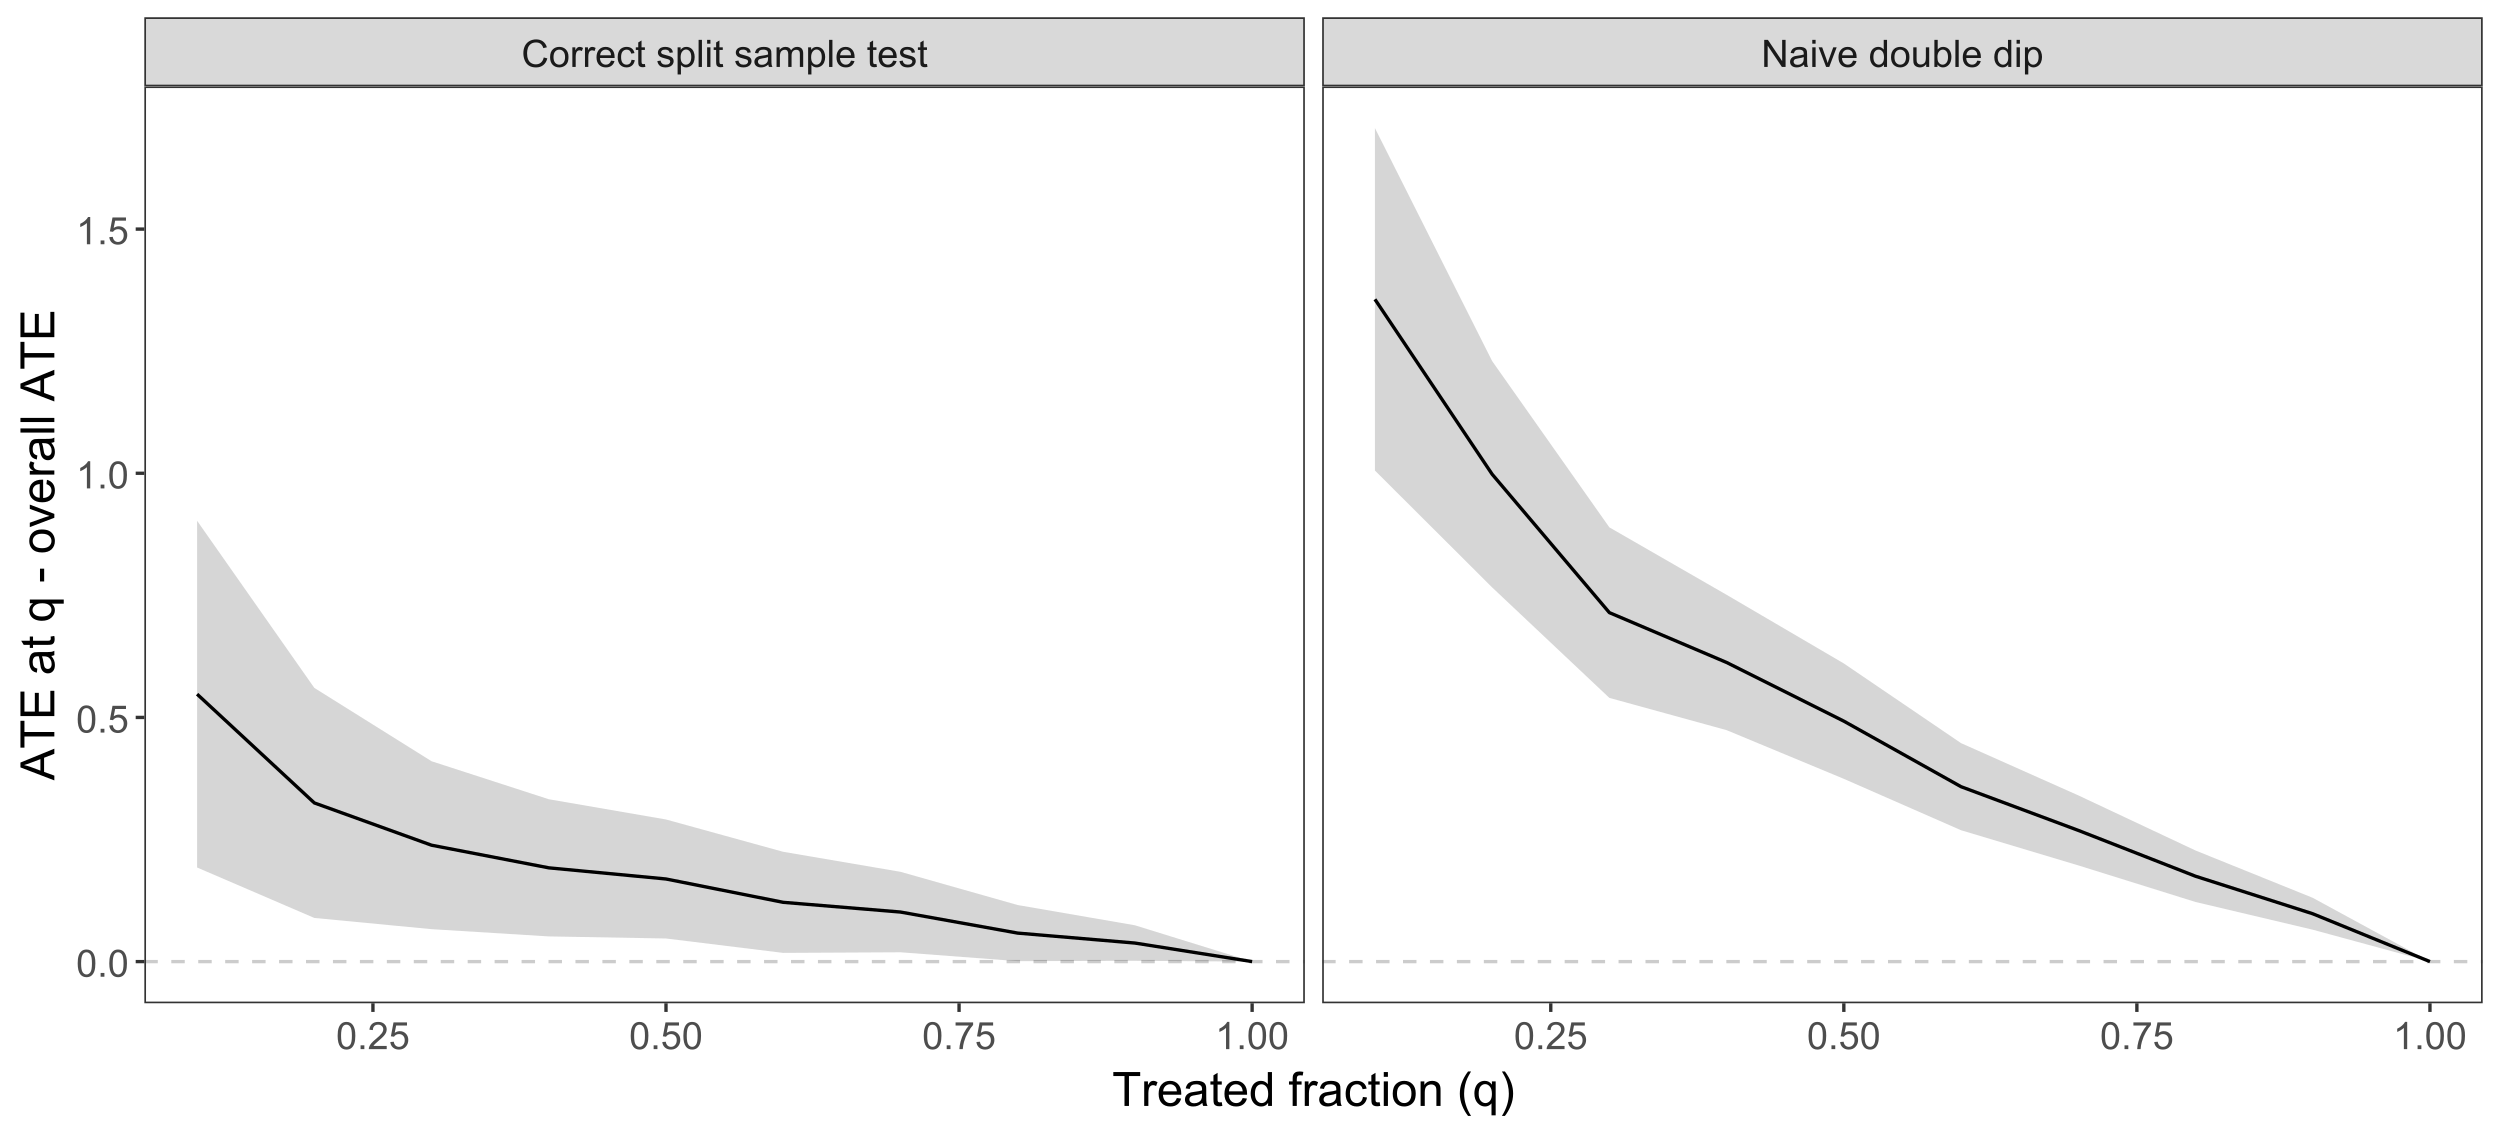 <?xml version="1.0" encoding="UTF-8"?>
<svg xmlns="http://www.w3.org/2000/svg" xmlns:xlink="http://www.w3.org/1999/xlink" width="792" height="360" viewBox="0 0 792 360">
<defs>
<g>
<g id="glyph-0-0">
<path d="M 7.055 -3.012 L 8.191 -2.727 C 7.953 -1.789 7.523 -1.078 6.906 -0.59 C 6.285 -0.098 5.527 0.148 4.633 0.148 C 3.711 0.148 2.957 -0.043 2.375 -0.418 C 1.797 -0.797 1.355 -1.344 1.051 -2.055 C 0.75 -2.77 0.598 -3.539 0.598 -4.359 C 0.598 -5.254 0.77 -6.035 1.109 -6.699 C 1.453 -7.367 1.938 -7.871 2.57 -8.219 C 3.199 -8.562 3.895 -8.734 4.652 -8.734 C 5.512 -8.734 6.234 -8.516 6.82 -8.078 C 7.406 -7.641 7.812 -7.027 8.047 -6.234 L 6.926 -5.969 C 6.727 -6.594 6.438 -7.051 6.059 -7.336 C 5.68 -7.621 5.203 -7.766 4.629 -7.766 C 3.969 -7.766 3.418 -7.605 2.973 -7.289 C 2.531 -6.973 2.219 -6.547 2.039 -6.016 C 1.859 -5.48 1.77 -4.93 1.77 -4.367 C 1.77 -3.633 1.875 -2.996 2.09 -2.453 C 2.301 -1.906 2.633 -1.5 3.082 -1.23 C 3.531 -0.961 4.016 -0.828 4.539 -0.828 C 5.176 -0.828 5.715 -1.008 6.156 -1.375 C 6.598 -1.742 6.898 -2.289 7.055 -3.012 Z M 7.055 -3.012 "/>
</g>
<g id="glyph-0-1">
<path d="M 0.398 -3.109 C 0.398 -4.262 0.719 -5.117 1.359 -5.672 C 1.895 -6.133 2.547 -6.363 3.316 -6.363 C 4.172 -6.363 4.871 -6.082 5.414 -5.523 C 5.957 -4.961 6.227 -4.188 6.227 -3.199 C 6.227 -2.398 6.109 -1.77 5.867 -1.309 C 5.629 -0.852 5.277 -0.492 4.82 -0.242 C 4.359 0.012 3.859 0.141 3.316 0.141 C 2.445 0.141 1.742 -0.141 1.203 -0.695 C 0.668 -1.254 0.398 -2.059 0.398 -3.109 M 1.484 -3.109 C 1.484 -2.312 1.656 -1.719 2.004 -1.32 C 2.352 -0.926 2.789 -0.727 3.316 -0.727 C 3.84 -0.727 4.273 -0.926 4.625 -1.324 C 4.969 -1.723 5.145 -2.328 5.145 -3.148 C 5.145 -3.914 4.969 -4.5 4.621 -4.895 C 4.27 -5.293 3.836 -5.492 3.316 -5.492 C 2.789 -5.492 2.352 -5.293 2.004 -4.898 C 1.656 -4.504 1.484 -3.906 1.484 -3.109 Z M 1.484 -3.109 "/>
</g>
<g id="glyph-0-2">
<path d="M 0.781 0 L 0.781 -6.223 L 1.727 -6.223 L 1.727 -5.281 C 1.969 -5.719 2.195 -6.012 2.398 -6.152 C 2.605 -6.293 2.828 -6.363 3.078 -6.363 C 3.43 -6.363 3.793 -6.25 4.16 -6.023 L 3.797 -5.047 C 3.539 -5.195 3.281 -5.273 3.023 -5.273 C 2.793 -5.273 2.586 -5.203 2.402 -5.066 C 2.219 -4.926 2.086 -4.734 2.008 -4.488 C 1.891 -4.113 1.836 -3.703 1.836 -3.258 L 1.836 0 Z M 0.781 0 "/>
</g>
<g id="glyph-0-3">
<path d="M 5.051 -2.004 L 6.141 -1.867 C 5.969 -1.23 5.648 -0.738 5.188 -0.387 C 4.719 -0.035 4.125 0.141 3.406 0.141 C 2.492 0.141 1.773 -0.141 1.238 -0.699 C 0.707 -1.262 0.438 -2.047 0.438 -3.059 C 0.438 -4.105 0.711 -4.918 1.25 -5.496 C 1.789 -6.074 2.484 -6.363 3.344 -6.363 C 4.18 -6.363 4.859 -6.078 5.383 -5.516 C 5.914 -4.945 6.176 -4.148 6.176 -3.125 C 6.176 -3.059 6.172 -2.965 6.172 -2.844 L 1.531 -2.844 C 1.566 -2.156 1.762 -1.633 2.109 -1.273 C 2.457 -0.906 2.891 -0.727 3.41 -0.727 C 3.797 -0.727 4.125 -0.828 4.398 -1.031 C 4.672 -1.234 4.891 -1.559 5.051 -2.004 M 1.586 -3.711 L 5.062 -3.711 C 5.016 -4.23 4.883 -4.625 4.664 -4.887 C 4.328 -5.293 3.891 -5.496 3.359 -5.496 C 2.871 -5.496 2.465 -5.332 2.137 -5.008 C 1.805 -4.684 1.625 -4.25 1.586 -3.711 Z M 1.586 -3.711 "/>
</g>
<g id="glyph-0-4">
<path d="M 4.852 -2.281 L 5.891 -2.145 C 5.773 -1.43 5.484 -0.871 5.02 -0.465 C 4.551 -0.062 3.977 0.141 3.297 0.141 C 2.445 0.141 1.762 -0.137 1.246 -0.695 C 0.727 -1.25 0.469 -2.047 0.469 -3.086 C 0.469 -3.758 0.578 -4.348 0.805 -4.852 C 1.023 -5.355 1.363 -5.734 1.82 -5.984 C 2.273 -6.238 2.77 -6.363 3.305 -6.363 C 3.98 -6.363 4.531 -6.191 4.961 -5.852 C 5.391 -5.508 5.668 -5.023 5.789 -4.395 L 4.766 -4.234 C 4.664 -4.652 4.492 -4.969 4.246 -5.18 C 3.996 -5.391 3.695 -5.496 3.344 -5.496 C 2.812 -5.496 2.383 -5.305 2.051 -4.926 C 1.719 -4.543 1.555 -3.941 1.555 -3.117 C 1.555 -2.281 1.711 -1.672 2.031 -1.297 C 2.352 -0.918 2.77 -0.727 3.289 -0.727 C 3.699 -0.727 4.047 -0.852 4.324 -1.109 C 4.602 -1.359 4.777 -1.75 4.852 -2.281 Z M 4.852 -2.281 "/>
</g>
<g id="glyph-0-5">
<path d="M 3.094 -0.945 L 3.246 -0.012 C 2.949 0.051 2.684 0.082 2.449 0.082 C 2.066 0.082 1.77 0.02 1.559 -0.102 C 1.348 -0.219 1.199 -0.379 1.113 -0.578 C 1.027 -0.773 0.984 -1.188 0.984 -1.82 L 0.984 -5.402 L 0.211 -5.402 L 0.211 -6.223 L 0.984 -6.223 L 0.984 -7.766 L 2.031 -8.398 L 2.031 -6.223 L 3.094 -6.223 L 3.094 -5.402 L 2.031 -5.402 L 2.031 -1.766 C 2.031 -1.461 2.051 -1.27 2.09 -1.184 C 2.125 -1.098 2.188 -1.027 2.27 -0.977 C 2.355 -0.926 2.473 -0.902 2.633 -0.902 C 2.75 -0.902 2.902 -0.914 3.094 -0.945 Z M 3.094 -0.945 "/>
</g>
<g id="glyph-0-6">
</g>
<g id="glyph-0-7">
<path d="M 0.367 -1.859 L 1.414 -2.023 C 1.469 -1.602 1.633 -1.281 1.902 -1.062 C 2.168 -0.836 2.543 -0.727 3.023 -0.727 C 3.508 -0.727 3.867 -0.824 4.102 -1.023 C 4.336 -1.219 4.453 -1.449 4.453 -1.719 C 4.453 -1.953 4.348 -2.141 4.141 -2.281 C 3.996 -2.375 3.641 -2.492 3.062 -2.637 C 2.289 -2.832 1.754 -3 1.457 -3.145 C 1.156 -3.285 0.93 -3.484 0.777 -3.734 C 0.621 -3.988 0.547 -4.266 0.547 -4.57 C 0.547 -4.848 0.609 -5.105 0.734 -5.34 C 0.863 -5.578 1.035 -5.773 1.254 -5.93 C 1.418 -6.051 1.641 -6.152 1.926 -6.238 C 2.207 -6.32 2.512 -6.363 2.836 -6.363 C 3.324 -6.363 3.754 -6.293 4.121 -6.152 C 4.492 -6.012 4.762 -5.82 4.938 -5.582 C 5.113 -5.34 5.234 -5.02 5.305 -4.617 L 4.273 -4.477 C 4.227 -4.797 4.09 -5.047 3.863 -5.227 C 3.641 -5.406 3.32 -5.496 2.914 -5.496 C 2.426 -5.496 2.082 -5.414 1.875 -5.258 C 1.668 -5.094 1.562 -4.906 1.562 -4.695 C 1.562 -4.555 1.605 -4.434 1.695 -4.324 C 1.777 -4.211 1.914 -4.117 2.098 -4.043 C 2.203 -4.004 2.516 -3.914 3.031 -3.773 C 3.773 -3.574 4.297 -3.41 4.59 -3.285 C 4.887 -3.156 5.117 -2.973 5.285 -2.73 C 5.453 -2.488 5.535 -2.188 5.539 -1.828 C 5.535 -1.477 5.434 -1.145 5.23 -0.836 C 5.023 -0.523 4.727 -0.285 4.344 -0.113 C 3.953 0.055 3.516 0.141 3.031 0.141 C 2.219 0.141 1.605 -0.027 1.18 -0.363 C 0.758 -0.699 0.484 -1.199 0.367 -1.859 Z M 0.367 -1.859 "/>
</g>
<g id="glyph-0-8">
<path d="M 0.789 2.383 L 0.789 -6.223 L 1.75 -6.223 L 1.75 -5.414 C 1.977 -5.73 2.234 -5.969 2.52 -6.125 C 2.805 -6.285 3.148 -6.363 3.555 -6.363 C 4.086 -6.363 4.555 -6.227 4.961 -5.953 C 5.367 -5.68 5.676 -5.293 5.883 -4.797 C 6.09 -4.297 6.195 -3.75 6.195 -3.156 C 6.195 -2.52 6.078 -1.949 5.852 -1.438 C 5.621 -0.93 5.289 -0.539 4.855 -0.266 C 4.418 0.004 3.961 0.141 3.48 0.141 C 3.129 0.141 2.812 0.066 2.535 -0.082 C 2.254 -0.23 2.023 -0.418 1.844 -0.645 L 1.844 2.383 L 0.789 2.383 M 1.746 -3.078 C 1.746 -2.273 1.906 -1.684 2.234 -1.301 C 2.555 -0.918 2.949 -0.727 3.41 -0.727 C 3.879 -0.727 4.281 -0.926 4.613 -1.32 C 4.949 -1.719 5.113 -2.332 5.117 -3.164 C 5.113 -3.957 4.953 -4.551 4.625 -4.945 C 4.301 -5.34 3.91 -5.535 3.457 -5.539 C 3.008 -5.535 2.609 -5.328 2.266 -4.906 C 1.918 -4.488 1.746 -3.875 1.746 -3.078 Z M 1.746 -3.078 "/>
</g>
<g id="glyph-0-9">
<path d="M 0.766 0 L 0.766 -8.59 L 1.82 -8.59 L 1.82 0 Z M 0.766 0 "/>
</g>
<g id="glyph-0-10">
<path d="M 0.797 -7.375 L 0.797 -8.59 L 1.852 -8.59 L 1.852 -7.375 L 0.797 -7.375 M 0.797 0 L 0.797 -6.223 L 1.852 -6.223 L 1.852 0 Z M 0.797 0 "/>
</g>
<g id="glyph-0-11">
<path d="M 4.852 -0.766 C 4.461 -0.434 4.086 -0.199 3.723 -0.062 C 3.363 0.07 2.973 0.141 2.562 0.141 C 1.875 0.141 1.352 -0.027 0.984 -0.359 C 0.617 -0.695 0.434 -1.121 0.434 -1.641 C 0.434 -1.945 0.504 -2.223 0.641 -2.477 C 0.781 -2.727 0.961 -2.93 1.188 -3.082 C 1.41 -3.234 1.664 -3.348 1.945 -3.43 C 2.152 -3.48 2.465 -3.535 2.883 -3.586 C 3.734 -3.688 4.359 -3.809 4.766 -3.949 C 4.766 -4.094 4.77 -4.184 4.77 -4.227 C 4.77 -4.652 4.672 -4.957 4.469 -5.133 C 4.203 -5.371 3.801 -5.492 3.27 -5.492 C 2.773 -5.492 2.406 -5.402 2.172 -5.23 C 1.934 -5.055 1.758 -4.746 1.648 -4.305 L 0.617 -4.445 C 0.707 -4.887 0.863 -5.246 1.078 -5.516 C 1.293 -5.789 1.602 -5.996 2.008 -6.145 C 2.414 -6.289 2.887 -6.363 3.422 -6.363 C 3.953 -6.363 4.383 -6.301 4.719 -6.176 C 5.047 -6.051 5.293 -5.895 5.449 -5.703 C 5.605 -5.516 5.715 -5.273 5.777 -4.984 C 5.812 -4.805 5.828 -4.484 5.828 -4.016 L 5.828 -2.609 C 5.828 -1.629 5.852 -1.008 5.898 -0.746 C 5.941 -0.488 6.031 -0.238 6.164 0 L 5.062 0 C 4.953 -0.219 4.883 -0.477 4.852 -0.766 M 4.766 -3.125 C 4.379 -2.965 3.805 -2.832 3.039 -2.727 C 2.605 -2.66 2.301 -2.59 2.121 -2.516 C 1.941 -2.434 1.801 -2.32 1.703 -2.172 C 1.605 -2.02 1.559 -1.852 1.559 -1.672 C 1.559 -1.387 1.664 -1.152 1.879 -0.969 C 2.09 -0.781 2.402 -0.684 2.812 -0.688 C 3.219 -0.684 3.578 -0.773 3.898 -0.953 C 4.211 -1.129 4.445 -1.371 4.594 -1.68 C 4.707 -1.918 4.762 -2.27 4.766 -2.734 Z M 4.766 -3.125 "/>
</g>
<g id="glyph-0-12">
<path d="M 0.789 0 L 0.789 -6.223 L 1.734 -6.223 L 1.734 -5.352 C 1.93 -5.656 2.188 -5.898 2.516 -6.086 C 2.836 -6.27 3.207 -6.363 3.621 -6.363 C 4.082 -6.363 4.461 -6.266 4.754 -6.078 C 5.051 -5.883 5.258 -5.617 5.379 -5.273 C 5.871 -6 6.512 -6.363 7.301 -6.363 C 7.918 -6.363 8.391 -6.191 8.727 -5.852 C 9.055 -5.508 9.223 -4.98 9.223 -4.273 L 9.223 0 L 8.172 0 L 8.172 -3.922 C 8.172 -4.34 8.141 -4.645 8.07 -4.832 C 8.004 -5.016 7.879 -5.164 7.699 -5.281 C 7.52 -5.391 7.309 -5.449 7.066 -5.449 C 6.629 -5.449 6.266 -5.305 5.977 -5.012 C 5.688 -4.723 5.543 -4.254 5.543 -3.617 L 5.543 0 L 4.488 0 L 4.488 -4.043 C 4.488 -4.512 4.402 -4.863 4.23 -5.098 C 4.059 -5.332 3.777 -5.449 3.387 -5.449 C 3.09 -5.449 2.816 -5.371 2.562 -5.215 C 2.312 -5.059 2.129 -4.828 2.016 -4.531 C 1.902 -4.227 1.844 -3.793 1.844 -3.227 L 1.844 0 Z M 0.789 0 "/>
</g>
<g id="glyph-0-13">
<path d="M 0.914 0 L 0.914 -8.59 L 2.078 -8.59 L 6.594 -1.844 L 6.594 -8.59 L 7.68 -8.59 L 7.68 0 L 6.516 0 L 2.004 -6.75 L 2.004 0 Z M 0.914 0 "/>
</g>
<g id="glyph-0-14">
<path d="M 2.52 0 L 0.152 -6.223 L 1.266 -6.223 L 2.602 -2.496 C 2.746 -2.094 2.879 -1.676 3 -1.242 C 3.094 -1.57 3.223 -1.965 3.391 -2.426 L 4.773 -6.223 L 5.859 -6.223 L 3.504 0 Z M 2.52 0 "/>
</g>
<g id="glyph-0-15">
<path d="M 4.828 0 L 4.828 -0.785 C 4.434 -0.168 3.852 0.141 3.086 0.141 C 2.59 0.141 2.137 0.004 1.719 -0.27 C 1.305 -0.543 0.98 -0.926 0.754 -1.414 C 0.523 -1.906 0.41 -2.469 0.41 -3.105 C 0.41 -3.727 0.512 -4.289 0.719 -4.797 C 0.926 -5.301 1.238 -5.688 1.652 -5.961 C 2.066 -6.227 2.527 -6.363 3.039 -6.363 C 3.414 -6.363 3.75 -6.285 4.043 -6.125 C 4.336 -5.969 4.574 -5.762 4.758 -5.508 L 4.758 -8.59 L 5.805 -8.59 L 5.805 0 L 4.828 0 M 1.492 -3.105 C 1.492 -2.309 1.66 -1.711 2 -1.32 C 2.332 -0.922 2.73 -0.727 3.188 -0.727 C 3.648 -0.727 4.039 -0.914 4.363 -1.293 C 4.684 -1.668 4.844 -2.242 4.844 -3.016 C 4.844 -3.867 4.68 -4.492 4.352 -4.891 C 4.023 -5.289 3.621 -5.492 3.141 -5.492 C 2.672 -5.492 2.281 -5.297 1.965 -4.914 C 1.652 -4.531 1.492 -3.93 1.492 -3.105 Z M 1.492 -3.105 "/>
</g>
<g id="glyph-0-16">
<path d="M 4.867 0 L 4.867 -0.914 C 4.383 -0.211 3.727 0.141 2.895 0.141 C 2.527 0.141 2.184 0.07 1.867 -0.07 C 1.547 -0.211 1.312 -0.387 1.156 -0.602 C 1.004 -0.812 0.895 -1.074 0.832 -1.383 C 0.789 -1.59 0.766 -1.918 0.766 -2.367 L 0.766 -6.223 L 1.82 -6.223 L 1.82 -2.773 C 1.82 -2.219 1.844 -1.848 1.887 -1.656 C 1.953 -1.379 2.094 -1.164 2.309 -1.004 C 2.523 -0.848 2.789 -0.766 3.105 -0.766 C 3.422 -0.766 3.719 -0.848 3.996 -1.012 C 4.273 -1.172 4.469 -1.395 4.586 -1.672 C 4.699 -1.953 4.758 -2.355 4.758 -2.891 L 4.758 -6.223 L 5.812 -6.223 L 5.812 0 Z M 4.867 0 "/>
</g>
<g id="glyph-0-17">
<path d="M 1.766 0 L 0.785 0 L 0.785 -8.59 L 1.84 -8.59 L 1.84 -5.523 C 2.285 -6.082 2.852 -6.363 3.547 -6.363 C 3.926 -6.363 4.289 -6.285 4.633 -6.133 C 4.973 -5.977 5.254 -5.762 5.477 -5.48 C 5.695 -5.203 5.867 -4.863 5.992 -4.469 C 6.117 -4.074 6.18 -3.652 6.18 -3.203 C 6.18 -2.141 5.918 -1.312 5.391 -0.734 C 4.863 -0.152 4.23 0.141 3.492 0.141 C 2.758 0.141 2.18 -0.168 1.766 -0.781 L 1.766 0 M 1.75 -3.156 C 1.75 -2.41 1.852 -1.871 2.055 -1.539 C 2.387 -1 2.836 -0.727 3.406 -0.727 C 3.863 -0.727 4.262 -0.926 4.602 -1.328 C 4.934 -1.727 5.102 -2.324 5.102 -3.117 C 5.102 -3.93 4.941 -4.531 4.621 -4.914 C 4.297 -5.305 3.906 -5.496 3.453 -5.496 C 2.988 -5.496 2.59 -5.297 2.258 -4.895 C 1.922 -4.496 1.75 -3.914 1.75 -3.156 Z M 1.75 -3.156 "/>
</g>
<g id="glyph-0-18">
<path d="M 0.5 -4.234 C 0.5 -5.25 0.602 -6.07 0.812 -6.688 C 1.02 -7.309 1.332 -7.785 1.742 -8.121 C 2.156 -8.457 2.672 -8.625 3.297 -8.625 C 3.758 -8.625 4.164 -8.531 4.512 -8.348 C 4.859 -8.16 5.145 -7.895 5.375 -7.543 C 5.598 -7.195 5.777 -6.77 5.906 -6.266 C 6.035 -5.766 6.102 -5.086 6.102 -4.234 C 6.102 -3.227 5.996 -2.414 5.789 -1.797 C 5.582 -1.176 5.273 -0.699 4.859 -0.359 C 4.449 -0.023 3.926 0.148 3.297 0.148 C 2.469 0.148 1.82 -0.152 1.348 -0.742 C 0.781 -1.461 0.5 -2.621 0.5 -4.234 M 1.582 -4.234 C 1.582 -2.824 1.746 -1.887 2.078 -1.422 C 2.406 -0.953 2.812 -0.719 3.297 -0.719 C 3.781 -0.719 4.191 -0.953 4.52 -1.422 C 4.852 -1.891 5.016 -2.828 5.016 -4.234 C 5.016 -5.648 4.852 -6.59 4.52 -7.055 C 4.191 -7.52 3.781 -7.75 3.289 -7.75 C 2.801 -7.75 2.414 -7.547 2.125 -7.137 C 1.766 -6.613 1.582 -5.645 1.582 -4.234 Z M 1.582 -4.234 "/>
</g>
<g id="glyph-0-19">
<path d="M 1.09 0 L 1.09 -1.203 L 2.289 -1.203 L 2.289 0 Z M 1.09 0 "/>
</g>
<g id="glyph-0-20">
<path d="M 6.039 -1.016 L 6.039 0 L 0.363 0 C 0.355 -0.254 0.395 -0.5 0.484 -0.734 C 0.629 -1.117 0.863 -1.5 1.18 -1.875 C 1.5 -2.25 1.957 -2.684 2.562 -3.176 C 3.492 -3.941 4.125 -4.547 4.453 -4.996 C 4.781 -5.441 4.945 -5.867 4.945 -6.266 C 4.945 -6.68 4.797 -7.035 4.496 -7.32 C 4.199 -7.609 3.809 -7.75 3.328 -7.75 C 2.82 -7.75 2.414 -7.602 2.109 -7.297 C 1.805 -6.992 1.648 -6.57 1.648 -6.031 L 0.562 -6.141 C 0.637 -6.949 0.918 -7.566 1.398 -7.988 C 1.883 -8.414 2.535 -8.625 3.352 -8.625 C 4.176 -8.625 4.828 -8.398 5.309 -7.938 C 5.789 -7.484 6.031 -6.914 6.031 -6.242 C 6.031 -5.895 5.957 -5.559 5.82 -5.227 C 5.676 -4.895 5.445 -4.543 5.117 -4.18 C 4.793 -3.809 4.25 -3.305 3.492 -2.664 C 2.859 -2.133 2.453 -1.773 2.273 -1.586 C 2.094 -1.395 1.945 -1.203 1.828 -1.016 Z M 6.039 -1.016 "/>
</g>
<g id="glyph-0-21">
<path d="M 0.5 -2.25 L 1.605 -2.344 C 1.688 -1.805 1.879 -1.398 2.176 -1.129 C 2.477 -0.855 2.836 -0.719 3.258 -0.719 C 3.766 -0.719 4.195 -0.91 4.547 -1.297 C 4.898 -1.676 5.074 -2.188 5.074 -2.82 C 5.074 -3.418 4.906 -3.895 4.566 -4.242 C 4.23 -4.59 3.785 -4.762 3.242 -4.766 C 2.898 -4.762 2.594 -4.688 2.32 -4.531 C 2.047 -4.379 1.832 -4.18 1.676 -3.93 L 0.688 -4.062 L 1.516 -8.473 L 5.789 -8.473 L 5.789 -7.465 L 2.359 -7.465 L 1.898 -5.156 C 2.414 -5.516 2.953 -5.695 3.523 -5.695 C 4.273 -5.695 4.906 -5.434 5.422 -4.914 C 5.938 -4.395 6.195 -3.727 6.195 -2.914 C 6.195 -2.133 5.965 -1.461 5.516 -0.898 C 4.961 -0.203 4.211 0.148 3.258 0.148 C 2.477 0.148 1.84 -0.074 1.344 -0.508 C 0.852 -0.945 0.57 -1.527 0.5 -2.25 Z M 0.5 -2.25 "/>
</g>
<g id="glyph-0-22">
<path d="M 0.57 -7.465 L 0.57 -8.477 L 6.129 -8.477 L 6.129 -7.656 C 5.582 -7.074 5.039 -6.301 4.504 -5.336 C 3.965 -4.371 3.551 -3.383 3.258 -2.359 C 3.047 -1.641 2.914 -0.855 2.852 0 L 1.77 0 C 1.781 -0.676 1.914 -1.492 2.168 -2.449 C 2.422 -3.406 2.785 -4.328 3.262 -5.219 C 3.734 -6.105 4.238 -6.855 4.773 -7.465 Z M 0.57 -7.465 "/>
</g>
<g id="glyph-0-23">
<path d="M 4.469 0 L 3.414 0 L 3.414 -6.719 C 3.16 -6.477 2.828 -6.234 2.418 -5.992 C 2.004 -5.75 1.633 -5.57 1.305 -5.449 L 1.305 -6.469 C 1.895 -6.746 2.41 -7.082 2.852 -7.477 C 3.293 -7.871 3.605 -8.254 3.789 -8.625 L 4.469 -8.625 Z M 4.469 0 "/>
</g>
<g id="glyph-1-0">
<path d="M 3.891 0 L 3.891 -9.469 L 0.352 -9.469 L 0.352 -10.738 L 8.863 -10.738 L 8.863 -9.469 L 5.309 -9.469 L 5.309 0 Z M 3.891 0 "/>
</g>
<g id="glyph-1-1">
<path d="M 0.973 0 L 0.973 -7.777 L 2.16 -7.777 L 2.16 -6.598 C 2.465 -7.152 2.742 -7.516 3 -7.691 C 3.254 -7.867 3.539 -7.953 3.844 -7.953 C 4.289 -7.953 4.742 -7.812 5.199 -7.531 L 4.746 -6.305 C 4.422 -6.496 4.102 -6.59 3.781 -6.594 C 3.492 -6.59 3.23 -6.504 3.004 -6.332 C 2.773 -6.16 2.609 -5.918 2.512 -5.609 C 2.367 -5.141 2.293 -4.629 2.293 -4.07 L 2.293 0 Z M 0.973 0 "/>
</g>
<g id="glyph-1-2">
<path d="M 6.312 -2.504 L 7.676 -2.336 C 7.461 -1.539 7.062 -0.922 6.48 -0.484 C 5.902 -0.043 5.16 0.176 4.254 0.176 C 3.117 0.176 2.215 -0.176 1.551 -0.875 C 0.883 -1.574 0.551 -2.559 0.551 -3.824 C 0.551 -5.133 0.887 -6.148 1.559 -6.871 C 2.234 -7.594 3.109 -7.953 4.184 -7.953 C 5.223 -7.953 6.07 -7.602 6.73 -6.891 C 7.391 -6.184 7.719 -5.188 7.719 -3.902 C 7.719 -3.824 7.719 -3.707 7.711 -3.551 L 1.91 -3.551 C 1.961 -2.699 2.203 -2.043 2.637 -1.59 C 3.07 -1.137 3.613 -0.906 4.262 -0.906 C 4.746 -0.906 5.16 -1.035 5.5 -1.289 C 5.844 -1.543 6.113 -1.949 6.312 -2.504 M 1.984 -4.637 L 6.328 -4.637 C 6.27 -5.289 6.102 -5.781 5.828 -6.109 C 5.41 -6.617 4.867 -6.871 4.195 -6.871 C 3.59 -6.871 3.082 -6.668 2.668 -6.262 C 2.258 -5.855 2.027 -5.316 1.984 -4.637 Z M 1.984 -4.637 "/>
</g>
<g id="glyph-1-3">
<path d="M 6.062 -0.961 C 5.574 -0.543 5.105 -0.25 4.656 -0.082 C 4.203 0.09 3.719 0.176 3.199 0.176 C 2.348 0.176 1.688 -0.031 1.23 -0.449 C 0.77 -0.867 0.543 -1.402 0.543 -2.051 C 0.543 -2.43 0.629 -2.781 0.801 -3.094 C 0.977 -3.41 1.203 -3.664 1.484 -3.852 C 1.766 -4.043 2.078 -4.188 2.43 -4.285 C 2.691 -4.352 3.082 -4.418 3.602 -4.484 C 4.668 -4.609 5.453 -4.762 5.953 -4.938 C 5.961 -5.117 5.961 -5.23 5.961 -5.281 C 5.961 -5.816 5.836 -6.195 5.59 -6.414 C 5.25 -6.715 4.75 -6.863 4.086 -6.863 C 3.465 -6.863 3.008 -6.754 2.715 -6.535 C 2.418 -6.32 2.199 -5.934 2.059 -5.383 L 0.77 -5.559 C 0.887 -6.109 1.078 -6.555 1.348 -6.895 C 1.617 -7.234 2.004 -7.496 2.512 -7.68 C 3.02 -7.863 3.609 -7.953 4.277 -7.953 C 4.941 -7.953 5.48 -7.875 5.895 -7.719 C 6.312 -7.562 6.617 -7.367 6.812 -7.129 C 7.008 -6.895 7.145 -6.594 7.223 -6.234 C 7.266 -6.008 7.289 -5.602 7.289 -5.016 L 7.289 -3.258 C 7.289 -2.035 7.316 -1.258 7.371 -0.934 C 7.43 -0.609 7.539 -0.297 7.703 0 L 6.328 0 C 6.191 -0.273 6.102 -0.594 6.062 -0.961 M 5.953 -3.902 C 5.477 -3.707 4.758 -3.543 3.801 -3.406 C 3.258 -3.328 2.875 -3.238 2.652 -3.141 C 2.426 -3.043 2.254 -2.902 2.133 -2.715 C 2.008 -2.527 1.949 -2.316 1.949 -2.086 C 1.949 -1.734 2.082 -1.441 2.348 -1.207 C 2.613 -0.973 3.004 -0.855 3.516 -0.855 C 4.023 -0.855 4.477 -0.969 4.871 -1.191 C 5.266 -1.414 5.555 -1.715 5.742 -2.102 C 5.883 -2.398 5.953 -2.84 5.953 -3.422 Z M 5.953 -3.902 "/>
</g>
<g id="glyph-1-4">
<path d="M 3.867 -1.18 L 4.059 -0.016 C 3.688 0.062 3.355 0.102 3.062 0.102 C 2.582 0.102 2.211 0.027 1.949 -0.125 C 1.684 -0.277 1.5 -0.477 1.391 -0.723 C 1.285 -0.969 1.23 -1.488 1.23 -2.277 L 1.23 -6.754 L 0.266 -6.754 L 0.266 -7.777 L 1.23 -7.777 L 1.23 -9.703 L 2.543 -10.496 L 2.543 -7.777 L 3.867 -7.777 L 3.867 -6.754 L 2.543 -6.754 L 2.543 -2.203 C 2.543 -1.828 2.566 -1.586 2.609 -1.48 C 2.656 -1.371 2.734 -1.285 2.84 -1.223 C 2.941 -1.16 3.094 -1.129 3.289 -1.129 C 3.434 -1.129 3.629 -1.145 3.867 -1.18 Z M 3.867 -1.18 "/>
</g>
<g id="glyph-1-5">
<path d="M 6.035 0 L 6.035 -0.98 C 5.543 -0.211 4.816 0.176 3.859 0.176 C 3.238 0.176 2.668 0.004 2.148 -0.336 C 1.629 -0.68 1.227 -1.156 0.941 -1.77 C 0.656 -2.383 0.512 -3.086 0.512 -3.883 C 0.512 -4.656 0.641 -5.363 0.902 -5.996 C 1.16 -6.629 1.547 -7.113 2.066 -7.449 C 2.582 -7.785 3.16 -7.953 3.801 -7.953 C 4.27 -7.953 4.688 -7.855 5.055 -7.656 C 5.422 -7.461 5.719 -7.203 5.945 -6.883 L 5.945 -10.738 L 7.258 -10.738 L 7.258 0 L 6.035 0 M 1.867 -3.883 C 1.867 -2.887 2.078 -2.141 2.496 -1.648 C 2.918 -1.156 3.414 -0.906 3.984 -0.906 C 4.559 -0.906 5.051 -1.145 5.453 -1.613 C 5.855 -2.086 6.059 -2.805 6.059 -3.773 C 6.059 -4.836 5.852 -5.617 5.441 -6.117 C 5.031 -6.613 4.527 -6.863 3.926 -6.863 C 3.34 -6.863 2.852 -6.625 2.457 -6.145 C 2.062 -5.668 1.867 -4.91 1.867 -3.883 Z M 1.867 -3.883 "/>
</g>
<g id="glyph-1-6">
</g>
<g id="glyph-1-7">
<path d="M 1.305 0 L 1.305 -6.754 L 0.141 -6.754 L 0.141 -7.777 L 1.305 -7.777 L 1.305 -8.605 C 1.305 -9.129 1.352 -9.516 1.441 -9.77 C 1.57 -10.113 1.793 -10.391 2.113 -10.602 C 2.434 -10.812 2.879 -10.922 3.457 -10.922 C 3.828 -10.922 4.238 -10.875 4.688 -10.789 L 4.488 -9.641 C 4.215 -9.688 3.957 -9.711 3.715 -9.711 C 3.312 -9.711 3.031 -9.625 2.863 -9.457 C 2.699 -9.285 2.613 -8.965 2.613 -8.496 L 2.613 -7.777 L 4.133 -7.777 L 4.133 -6.754 L 2.613 -6.754 L 2.613 0 Z M 1.305 0 "/>
</g>
<g id="glyph-1-8">
<path d="M 6.062 -2.848 L 7.359 -2.68 C 7.219 -1.789 6.855 -1.086 6.273 -0.582 C 5.691 -0.078 4.973 0.176 4.125 0.176 C 3.059 0.176 2.203 -0.172 1.555 -0.867 C 0.91 -1.562 0.586 -2.562 0.586 -3.859 C 0.586 -4.699 0.727 -5.434 1.004 -6.062 C 1.281 -6.695 1.707 -7.168 2.273 -7.48 C 2.844 -7.797 3.461 -7.953 4.133 -7.953 C 4.977 -7.953 5.668 -7.742 6.203 -7.312 C 6.742 -6.887 7.086 -6.277 7.234 -5.492 L 5.953 -5.297 C 5.832 -5.816 5.617 -6.211 5.305 -6.477 C 4.996 -6.738 4.621 -6.871 4.184 -6.871 C 3.52 -6.871 2.977 -6.633 2.562 -6.156 C 2.148 -5.68 1.941 -4.926 1.941 -3.898 C 1.941 -2.852 2.141 -2.094 2.543 -1.617 C 2.941 -1.145 3.465 -0.906 4.109 -0.906 C 4.625 -0.906 5.059 -1.066 5.406 -1.383 C 5.75 -1.703 5.973 -2.191 6.062 -2.848 Z M 6.062 -2.848 "/>
</g>
<g id="glyph-1-9">
<path d="M 0.996 -9.223 L 0.996 -10.738 L 2.312 -10.738 L 2.312 -9.223 L 0.996 -9.223 M 0.996 0 L 0.996 -7.777 L 2.312 -7.777 L 2.312 0 Z M 0.996 0 "/>
</g>
<g id="glyph-1-10">
<path d="M 0.5 -3.891 C 0.5 -5.328 0.898 -6.395 1.699 -7.09 C 2.367 -7.664 3.184 -7.953 4.145 -7.953 C 5.215 -7.953 6.09 -7.605 6.766 -6.902 C 7.445 -6.203 7.785 -5.234 7.785 -4 C 7.785 -2.996 7.637 -2.211 7.336 -1.637 C 7.035 -1.062 6.598 -0.617 6.023 -0.301 C 5.449 0.016 4.824 0.176 4.145 0.176 C 3.055 0.176 2.176 -0.172 1.504 -0.871 C 0.832 -1.57 0.5 -2.574 0.5 -3.891 M 1.852 -3.891 C 1.852 -2.895 2.07 -2.148 2.504 -1.652 C 2.938 -1.156 3.484 -0.906 4.145 -0.906 C 4.801 -0.906 5.344 -1.156 5.777 -1.656 C 6.215 -2.152 6.43 -2.914 6.43 -3.934 C 6.43 -4.895 6.211 -5.625 5.773 -6.121 C 5.34 -6.613 4.793 -6.863 4.145 -6.863 C 3.484 -6.863 2.938 -6.617 2.504 -6.125 C 2.07 -5.629 1.852 -4.887 1.852 -3.891 Z M 1.852 -3.891 "/>
</g>
<g id="glyph-1-11">
<path d="M 0.988 0 L 0.988 -7.777 L 2.176 -7.777 L 2.176 -6.672 C 2.746 -7.527 3.57 -7.953 4.652 -7.953 C 5.121 -7.953 5.551 -7.871 5.945 -7.703 C 6.336 -7.531 6.629 -7.312 6.828 -7.039 C 7.02 -6.766 7.156 -6.441 7.234 -6.062 C 7.285 -5.82 7.309 -5.395 7.309 -4.781 L 7.309 0 L 5.992 0 L 5.992 -4.73 C 5.992 -5.27 5.941 -5.672 5.836 -5.938 C 5.734 -6.203 5.555 -6.414 5.293 -6.574 C 5.031 -6.73 4.723 -6.812 4.371 -6.812 C 3.812 -6.812 3.328 -6.633 2.918 -6.277 C 2.512 -5.922 2.309 -5.242 2.309 -4.25 L 2.309 0 Z M 0.988 0 "/>
</g>
<g id="glyph-1-12">
<path d="M 3.508 3.156 C 2.781 2.238 2.164 1.164 1.664 -0.066 C 1.16 -1.297 0.906 -2.57 0.906 -3.891 C 0.906 -5.051 1.098 -6.164 1.473 -7.23 C 1.91 -8.465 2.59 -9.695 3.508 -10.922 L 4.453 -10.922 C 3.863 -9.906 3.473 -9.18 3.281 -8.746 C 2.984 -8.07 2.75 -7.367 2.578 -6.637 C 2.367 -5.723 2.262 -4.805 2.262 -3.883 C 2.262 -1.535 2.992 0.812 4.453 3.156 Z M 3.508 3.156 "/>
</g>
<g id="glyph-1-13">
<path d="M 5.945 2.98 L 5.945 -0.828 C 5.742 -0.539 5.457 -0.301 5.086 -0.109 C 4.719 0.082 4.324 0.176 3.91 0.176 C 2.988 0.176 2.195 -0.191 1.527 -0.93 C 0.859 -1.668 0.527 -2.68 0.527 -3.961 C 0.527 -4.742 0.664 -5.445 0.934 -6.062 C 1.203 -6.684 1.598 -7.156 2.113 -7.473 C 2.629 -7.793 3.195 -7.953 3.809 -7.953 C 4.77 -7.953 5.527 -7.547 6.078 -6.738 L 6.078 -7.777 L 7.266 -7.777 L 7.266 2.98 L 5.945 2.98 M 1.883 -3.91 C 1.883 -2.91 2.094 -2.16 2.512 -1.66 C 2.934 -1.16 3.434 -0.906 4.02 -0.906 C 4.582 -0.906 5.066 -1.145 5.473 -1.621 C 5.875 -2.098 6.078 -2.82 6.078 -3.793 C 6.078 -4.828 5.867 -5.609 5.438 -6.129 C 5.012 -6.652 4.508 -6.914 3.934 -6.914 C 3.363 -6.914 2.879 -6.672 2.48 -6.184 C 2.082 -5.699 1.883 -4.941 1.883 -3.91 Z M 1.883 -3.91 "/>
</g>
<g id="glyph-1-14">
<path d="M 1.852 3.156 L 0.906 3.156 C 2.367 0.812 3.098 -1.535 3.098 -3.883 C 3.098 -4.801 2.992 -5.711 2.781 -6.613 C 2.617 -7.348 2.387 -8.051 2.086 -8.723 C 1.898 -9.164 1.504 -9.895 0.906 -10.922 L 1.852 -10.922 C 2.77 -9.695 3.449 -8.465 3.891 -7.23 C 4.266 -6.164 4.453 -5.051 4.453 -3.891 C 4.453 -2.57 4.199 -1.297 3.695 -0.066 C 3.191 1.164 2.574 2.238 1.852 3.156 Z M 1.852 3.156 "/>
</g>
<g id="glyph-2-0">
<path d="M 0 0.023 L -10.738 -4.102 L -10.738 -5.633 L 0 -10.027 L 0 -8.406 L -3.25 -7.156 L -3.25 -2.664 L 0 -1.488 L 0 0.023 M -4.41 -3.078 L -4.41 -6.715 L -7.383 -5.598 C -8.285 -5.254 -9.027 -5 -9.609 -4.836 C -8.922 -4.695 -8.238 -4.504 -7.559 -4.254 Z M -4.41 -3.078 "/>
</g>
<g id="glyph-2-1">
<path d="M 0 -3.891 L -9.469 -3.891 L -9.469 -0.352 L -10.738 -0.352 L -10.738 -8.863 L -9.469 -8.863 L -9.469 -5.309 L 0 -5.309 Z M 0 -3.891 "/>
</g>
<g id="glyph-2-2">
<path d="M 0 -1.188 L -10.738 -1.188 L -10.738 -8.949 L -9.469 -8.949 L -9.469 -2.609 L -6.18 -2.609 L -6.18 -8.547 L -4.922 -8.547 L -4.922 -2.609 L -1.266 -2.609 L -1.266 -9.199 L 0 -9.199 Z M 0 -1.188 "/>
</g>
<g id="glyph-2-3">
</g>
<g id="glyph-2-4">
<path d="M -0.961 -6.062 C -0.543 -5.574 -0.25 -5.105 -0.082 -4.656 C 0.09 -4.203 0.176 -3.719 0.176 -3.199 C 0.176 -2.348 -0.031 -1.688 -0.449 -1.23 C -0.867 -0.77 -1.402 -0.543 -2.051 -0.543 C -2.43 -0.543 -2.781 -0.629 -3.094 -0.801 C -3.41 -0.977 -3.664 -1.203 -3.852 -1.484 C -4.043 -1.766 -4.188 -2.082 -4.285 -2.434 C -4.352 -2.691 -4.418 -3.082 -4.484 -3.605 C -4.609 -4.668 -4.762 -5.453 -4.938 -5.953 C -5.117 -5.961 -5.23 -5.961 -5.281 -5.961 C -5.816 -5.961 -6.195 -5.836 -6.414 -5.59 C -6.715 -5.25 -6.863 -4.75 -6.863 -4.086 C -6.863 -3.465 -6.754 -3.008 -6.535 -2.715 C -6.32 -2.418 -5.934 -2.199 -5.383 -2.059 L -5.559 -0.77 C -6.109 -0.887 -6.555 -1.078 -6.895 -1.348 C -7.234 -1.617 -7.496 -2.004 -7.68 -2.512 C -7.863 -3.02 -7.953 -3.609 -7.953 -4.277 C -7.953 -4.941 -7.875 -5.48 -7.719 -5.895 C -7.562 -6.312 -7.367 -6.617 -7.129 -6.812 C -6.895 -7.008 -6.594 -7.145 -6.234 -7.223 C -6.008 -7.266 -5.602 -7.289 -5.016 -7.289 L -3.258 -7.289 C -2.035 -7.289 -1.258 -7.316 -0.934 -7.371 C -0.609 -7.43 -0.297 -7.539 0 -7.703 L 0 -6.328 C -0.273 -6.191 -0.594 -6.102 -0.961 -6.062 M -3.902 -5.953 C -3.707 -5.477 -3.543 -4.758 -3.406 -3.801 C -3.328 -3.258 -3.238 -2.875 -3.141 -2.652 C -3.043 -2.426 -2.902 -2.254 -2.715 -2.133 C -2.527 -2.008 -2.316 -1.949 -2.086 -1.949 C -1.734 -1.949 -1.441 -2.082 -1.207 -2.348 C -0.973 -2.613 -0.855 -3.004 -0.855 -3.516 C -0.855 -4.023 -0.969 -4.477 -1.191 -4.871 C -1.414 -5.266 -1.715 -5.555 -2.102 -5.742 C -2.398 -5.883 -2.84 -5.953 -3.422 -5.953 Z M -3.902 -5.953 "/>
</g>
<g id="glyph-2-5">
<path d="M -1.18 -3.867 L -0.016 -4.059 C 0.062 -3.688 0.102 -3.355 0.102 -3.062 C 0.102 -2.582 0.027 -2.211 -0.125 -1.949 C -0.277 -1.684 -0.477 -1.5 -0.723 -1.391 C -0.969 -1.285 -1.488 -1.23 -2.277 -1.23 L -6.754 -1.23 L -6.754 -0.266 L -7.777 -0.266 L -7.777 -1.23 L -9.703 -1.23 L -10.496 -2.543 L -7.777 -2.543 L -7.777 -3.867 L -6.754 -3.867 L -6.754 -2.543 L -2.203 -2.543 C -1.828 -2.543 -1.586 -2.566 -1.48 -2.609 C -1.371 -2.656 -1.285 -2.734 -1.223 -2.84 C -1.16 -2.941 -1.129 -3.094 -1.129 -3.289 C -1.129 -3.434 -1.145 -3.629 -1.18 -3.867 Z M -1.18 -3.867 "/>
</g>
<g id="glyph-2-6">
<path d="M 2.98 -5.945 L -0.828 -5.945 C -0.539 -5.742 -0.301 -5.457 -0.109 -5.086 C 0.082 -4.719 0.176 -4.324 0.176 -3.91 C 0.176 -2.988 -0.191 -2.195 -0.93 -1.527 C -1.668 -0.859 -2.68 -0.527 -3.961 -0.527 C -4.742 -0.527 -5.445 -0.664 -6.062 -0.934 C -6.684 -1.203 -7.156 -1.598 -7.473 -2.113 C -7.793 -2.629 -7.953 -3.195 -7.953 -3.809 C -7.953 -4.77 -7.547 -5.527 -6.738 -6.078 L -7.777 -6.078 L -7.777 -7.266 L 2.98 -7.266 L 2.98 -5.945 M -3.91 -1.883 C -2.91 -1.883 -2.16 -2.094 -1.66 -2.512 C -1.16 -2.934 -0.906 -3.434 -0.906 -4.02 C -0.906 -4.582 -1.145 -5.066 -1.621 -5.473 C -2.098 -5.875 -2.82 -6.078 -3.793 -6.078 C -4.828 -6.078 -5.609 -5.867 -6.129 -5.438 C -6.652 -5.012 -6.914 -4.508 -6.914 -3.934 C -6.914 -3.363 -6.672 -2.879 -6.184 -2.48 C -5.699 -2.082 -4.941 -1.883 -3.91 -1.883 Z M -3.91 -1.883 "/>
</g>
<g id="glyph-2-7">
<path d="M -3.223 -0.477 L -4.547 -0.477 L -4.547 -4.527 L -3.223 -4.527 Z M -3.223 -0.477 "/>
</g>
<g id="glyph-2-8">
<path d="M -3.891 -0.5 C -5.328 -0.5 -6.395 -0.898 -7.09 -1.699 C -7.664 -2.367 -7.953 -3.184 -7.953 -4.145 C -7.953 -5.215 -7.605 -6.09 -6.902 -6.766 C -6.203 -7.445 -5.234 -7.785 -4 -7.785 C -2.996 -7.785 -2.211 -7.637 -1.637 -7.336 C -1.062 -7.035 -0.617 -6.598 -0.301 -6.023 C 0.016 -5.449 0.176 -4.824 0.176 -4.145 C 0.176 -3.055 -0.172 -2.176 -0.871 -1.504 C -1.57 -0.832 -2.574 -0.5 -3.891 -0.5 M -3.891 -1.852 C -2.895 -1.852 -2.148 -2.07 -1.652 -2.504 C -1.156 -2.938 -0.906 -3.484 -0.906 -4.145 C -0.906 -4.801 -1.156 -5.344 -1.656 -5.777 C -2.152 -6.215 -2.914 -6.43 -3.934 -6.43 C -4.895 -6.43 -5.625 -6.211 -6.121 -5.773 C -6.613 -5.34 -6.863 -4.793 -6.863 -4.145 C -6.863 -3.488 -6.617 -2.938 -6.125 -2.504 C -5.629 -2.07 -4.887 -1.852 -3.891 -1.852 Z M -3.891 -1.852 "/>
</g>
<g id="glyph-2-9">
<path d="M 0 -3.148 L -7.777 -0.191 L -7.777 -1.582 L -3.121 -3.25 C -2.617 -3.434 -2.094 -3.598 -1.551 -3.75 C -1.961 -3.867 -2.457 -4.031 -3.031 -4.242 L -7.777 -5.969 L -7.777 -7.324 L 0 -4.379 Z M 0 -3.148 "/>
</g>
<g id="glyph-2-10">
<path d="M -2.504 -6.312 L -2.336 -7.676 C -1.539 -7.461 -0.922 -7.062 -0.484 -6.48 C -0.043 -5.902 0.176 -5.16 0.176 -4.254 C 0.176 -3.117 -0.176 -2.215 -0.875 -1.551 C -1.574 -0.883 -2.559 -0.551 -3.824 -0.551 C -5.133 -0.551 -6.148 -0.887 -6.871 -1.559 C -7.594 -2.234 -7.953 -3.109 -7.953 -4.184 C -7.953 -5.223 -7.602 -6.07 -6.891 -6.73 C -6.184 -7.391 -5.188 -7.719 -3.902 -7.719 C -3.824 -7.719 -3.707 -7.719 -3.551 -7.711 L -3.551 -1.91 C -2.699 -1.961 -2.043 -2.203 -1.59 -2.637 C -1.137 -3.07 -0.906 -3.613 -0.906 -4.262 C -0.906 -4.746 -1.035 -5.16 -1.289 -5.5 C -1.543 -5.844 -1.949 -6.113 -2.504 -6.312 M -4.637 -1.984 L -4.637 -6.328 C -5.289 -6.27 -5.781 -6.102 -6.109 -5.828 C -6.617 -5.41 -6.871 -4.867 -6.871 -4.195 C -6.871 -3.59 -6.668 -3.082 -6.262 -2.668 C -5.855 -2.258 -5.316 -2.027 -4.637 -1.984 Z M -4.637 -1.984 "/>
</g>
<g id="glyph-2-11">
<path d="M 0 -0.973 L -7.777 -0.973 L -7.777 -2.16 L -6.598 -2.16 C -7.152 -2.465 -7.516 -2.742 -7.691 -3 C -7.867 -3.254 -7.953 -3.539 -7.953 -3.844 C -7.953 -4.289 -7.812 -4.742 -7.531 -5.199 L -6.305 -4.746 C -6.496 -4.422 -6.59 -4.102 -6.594 -3.781 C -6.59 -3.492 -6.504 -3.23 -6.332 -3.004 C -6.16 -2.773 -5.918 -2.609 -5.609 -2.512 C -5.141 -2.367 -4.629 -2.293 -4.07 -2.293 L 0 -2.293 Z M 0 -0.973 "/>
</g>
<g id="glyph-2-12">
<path d="M 0 -0.961 L -10.738 -0.961 L -10.738 -2.277 L 0 -2.277 Z M 0 -0.961 "/>
</g>
</g>
<clipPath id="clip-0">
<path clip-rule="nonzero" d="M 45.727 27.363 L 413.383 27.363 L 413.383 317.84 L 45.727 317.84 Z M 45.727 27.363 "/>
</clipPath>
<clipPath id="clip-1">
<path clip-rule="nonzero" d="M 45.727 304 L 413.383 304 L 413.383 306 L 45.727 306 Z M 45.727 304 "/>
</clipPath>
<clipPath id="clip-2">
<path clip-rule="nonzero" d="M 45.727 27.363 L 413.383 27.363 L 413.383 317.84 L 45.727 317.84 Z M 45.727 27.363 "/>
</clipPath>
<clipPath id="clip-3">
<path clip-rule="nonzero" d="M 418.863 27.363 L 786.52 27.363 L 786.52 317.84 L 418.863 317.84 Z M 418.863 27.363 "/>
</clipPath>
<clipPath id="clip-4">
<path clip-rule="nonzero" d="M 418.863 304 L 786.52 304 L 786.52 306 L 418.863 306 Z M 418.863 304 "/>
</clipPath>
<clipPath id="clip-5">
<path clip-rule="nonzero" d="M 418.863 27.363 L 786.52 27.363 L 786.52 317.84 L 418.863 317.84 Z M 418.863 27.363 "/>
</clipPath>
<clipPath id="clip-6">
<path clip-rule="nonzero" d="M 45.727 5.48 L 413.383 5.48 L 413.383 27.363 L 45.727 27.363 Z M 45.727 5.48 "/>
</clipPath>
<clipPath id="clip-7">
<path clip-rule="nonzero" d="M 418.863 5.48 L 786.52 5.48 L 786.52 27.363 L 418.863 27.363 Z M 418.863 5.48 "/>
</clipPath>
</defs>
<rect x="-79.2" y="-36" width="950.4" height="432" fill="rgb(100%, 100%, 100%)" fill-opacity="1"/>
<rect x="-79.2" y="-36" width="950.4" height="432" fill="rgb(100%, 100%, 100%)" fill-opacity="1"/>
<path fill="none" stroke-width="1.067" stroke-linecap="round" stroke-linejoin="round" stroke="rgb(100%, 100%, 100%)" stroke-opacity="1" stroke-miterlimit="10" d="M 0 360 L 792 360 L 792 0 L 0 0 Z M 0 360 "/>
<g clip-path="url(#clip-0)">
<path fill-rule="nonzero" fill="rgb(100%, 100%, 100%)" fill-opacity="1" d="M 45.727 317.84 L 413.383 317.84 L 413.383 27.363 L 45.727 27.363 Z M 45.727 317.84 "/>
</g>
<path fill-rule="nonzero" fill="rgb(20%, 20%, 20%)" fill-opacity="0.2" d="M 62.438 164.98 L 99.574 217.922 L 136.711 241.16 L 173.848 253.199 L 210.988 259.613 L 248.125 269.852 L 285.262 276.188 L 322.398 286.715 L 359.535 293.129 L 396.672 304.637 L 359.535 304.387 L 322.398 304.492 L 285.262 301.68 L 248.125 301.879 L 210.988 297.316 L 173.848 296.656 L 136.711 294.359 L 99.574 290.805 L 62.438 274.824 Z M 62.438 164.98 "/>
<path fill="none" stroke-width="1.067" stroke-linecap="butt" stroke-linejoin="round" stroke="rgb(0%, 0%, 0%)" stroke-opacity="1" stroke-miterlimit="10" d="M 62.438 219.902 L 99.574 254.363 L 136.711 267.762 L 173.848 274.93 L 210.988 278.465 L 248.125 285.863 L 285.262 288.934 L 322.398 295.605 L 359.535 298.758 L 396.672 304.637 "/>
<g clip-path="url(#clip-1)">
<path fill="none" stroke-width="1.067" stroke-linecap="butt" stroke-linejoin="round" stroke="rgb(0%, 0%, 0%)" stroke-opacity="0.2" stroke-dasharray="4.268 4.268" stroke-miterlimit="10" d="M 45.727 304.637 L 413.383 304.637 "/>
</g>
<g clip-path="url(#clip-2)">
<path fill="none" stroke-width="1.067" stroke-linecap="round" stroke-linejoin="round" stroke="rgb(20%, 20%, 20%)" stroke-opacity="1" stroke-miterlimit="10" d="M 45.727 317.84 L 413.383 317.84 L 413.383 27.363 L 45.727 27.363 Z M 45.727 317.84 "/>
</g>
<g clip-path="url(#clip-3)">
<path fill-rule="nonzero" fill="rgb(100%, 100%, 100%)" fill-opacity="1" d="M 418.863 317.84 L 786.52 317.84 L 786.52 27.363 L 418.863 27.363 Z M 418.863 317.84 "/>
</g>
<path fill-rule="nonzero" fill="rgb(20%, 20%, 20%)" fill-opacity="0.2" d="M 435.574 40.566 L 472.711 114.387 L 509.848 167.07 L 546.984 188.434 L 584.125 210.184 L 621.262 235.426 L 658.398 251.973 L 695.535 269.434 L 732.672 284.43 L 769.809 304.637 L 732.672 294.531 L 695.535 285.75 L 658.398 274.156 L 621.262 263.023 L 584.125 246.738 L 546.984 231.312 L 509.848 221.094 L 472.711 186.094 L 435.574 149.066 Z M 435.574 40.566 "/>
<path fill="none" stroke-width="1.067" stroke-linecap="butt" stroke-linejoin="round" stroke="rgb(0%, 0%, 0%)" stroke-opacity="1" stroke-miterlimit="10" d="M 435.574 94.816 L 472.711 150.238 L 509.848 194.082 L 546.984 209.871 L 584.125 228.461 L 621.262 249.227 L 658.398 263.066 L 695.535 277.59 L 732.672 289.48 L 769.809 304.637 "/>
<g clip-path="url(#clip-4)">
<path fill="none" stroke-width="1.067" stroke-linecap="butt" stroke-linejoin="round" stroke="rgb(0%, 0%, 0%)" stroke-opacity="0.2" stroke-dasharray="4.268 4.268" stroke-miterlimit="10" d="M 418.863 304.637 L 786.52 304.637 "/>
</g>
<g clip-path="url(#clip-5)">
<path fill="none" stroke-width="1.067" stroke-linecap="round" stroke-linejoin="round" stroke="rgb(20%, 20%, 20%)" stroke-opacity="1" stroke-miterlimit="10" d="M 418.863 317.84 L 786.52 317.84 L 786.52 27.363 L 418.863 27.363 Z M 418.863 317.84 "/>
</g>
<g clip-path="url(#clip-6)">
<path fill-rule="nonzero" fill="rgb(85.098%, 85.098%, 85.098%)" fill-opacity="1" stroke-width="1.067" stroke-linecap="round" stroke-linejoin="round" stroke="rgb(20%, 20%, 20%)" stroke-opacity="1" stroke-miterlimit="10" d="M 45.727 27.363 L 413.383 27.363 L 413.383 5.48 L 45.727 5.48 Z M 45.727 27.363 "/>
</g>
<g fill="rgb(10.196%, 10.196%, 10.196%)" fill-opacity="1">
<use xlink:href="#glyph-0-0" x="165.203" y="21.215"/>
<use xlink:href="#glyph-0-1" x="173.869" y="21.215"/>
<use xlink:href="#glyph-0-2" x="180.543" y="21.215"/>
<use xlink:href="#glyph-0-2" x="184.539" y="21.215"/>
<use xlink:href="#glyph-0-3" x="188.535" y="21.215"/>
<use xlink:href="#glyph-0-4" x="195.209" y="21.215"/>
<use xlink:href="#glyph-0-5" x="201.209" y="21.215"/>
<use xlink:href="#glyph-0-6" x="204.543" y="21.215"/>
<use xlink:href="#glyph-0-7" x="207.877" y="21.215"/>
<use xlink:href="#glyph-0-8" x="213.877" y="21.215"/>
<use xlink:href="#glyph-0-9" x="220.551" y="21.215"/>
<use xlink:href="#glyph-0-10" x="223.217" y="21.215"/>
<use xlink:href="#glyph-0-5" x="225.883" y="21.215"/>
<use xlink:href="#glyph-0-6" x="229.217" y="21.215"/>
<use xlink:href="#glyph-0-7" x="232.551" y="21.215"/>
<use xlink:href="#glyph-0-11" x="238.551" y="21.215"/>
<use xlink:href="#glyph-0-12" x="245.225" y="21.215"/>
<use xlink:href="#glyph-0-8" x="255.221" y="21.215"/>
<use xlink:href="#glyph-0-9" x="261.895" y="21.215"/>
<use xlink:href="#glyph-0-3" x="264.561" y="21.215"/>
<use xlink:href="#glyph-0-6" x="271.234" y="21.215"/>
<use xlink:href="#glyph-0-5" x="274.568" y="21.215"/>
<use xlink:href="#glyph-0-3" x="277.902" y="21.215"/>
<use xlink:href="#glyph-0-7" x="284.576" y="21.215"/>
<use xlink:href="#glyph-0-5" x="290.576" y="21.215"/>
</g>
<g clip-path="url(#clip-7)">
<path fill-rule="nonzero" fill="rgb(85.098%, 85.098%, 85.098%)" fill-opacity="1" stroke-width="1.067" stroke-linecap="round" stroke-linejoin="round" stroke="rgb(20%, 20%, 20%)" stroke-opacity="1" stroke-miterlimit="10" d="M 418.863 27.363 L 786.52 27.363 L 786.52 5.48 L 418.863 5.48 Z M 418.863 27.363 "/>
</g>
<g fill="rgb(10.196%, 10.196%, 10.196%)" fill-opacity="1">
<use xlink:href="#glyph-0-13" x="557.992" y="21.215"/>
<use xlink:href="#glyph-0-11" x="566.658" y="21.215"/>
<use xlink:href="#glyph-0-10" x="573.332" y="21.215"/>
<use xlink:href="#glyph-0-14" x="575.998" y="21.215"/>
<use xlink:href="#glyph-0-3" x="581.998" y="21.215"/>
<use xlink:href="#glyph-0-6" x="588.672" y="21.215"/>
<use xlink:href="#glyph-0-15" x="592.006" y="21.215"/>
<use xlink:href="#glyph-0-1" x="598.68" y="21.215"/>
<use xlink:href="#glyph-0-16" x="605.354" y="21.215"/>
<use xlink:href="#glyph-0-17" x="612.027" y="21.215"/>
<use xlink:href="#glyph-0-9" x="618.701" y="21.215"/>
<use xlink:href="#glyph-0-3" x="621.367" y="21.215"/>
<use xlink:href="#glyph-0-6" x="628.041" y="21.215"/>
<use xlink:href="#glyph-0-15" x="631.375" y="21.215"/>
<use xlink:href="#glyph-0-10" x="638.049" y="21.215"/>
<use xlink:href="#glyph-0-8" x="640.715" y="21.215"/>
</g>
<path fill="none" stroke-width="1.067" stroke-linecap="butt" stroke-linejoin="round" stroke="rgb(20%, 20%, 20%)" stroke-opacity="1" stroke-miterlimit="10" d="M 118.145 320.578 L 118.145 317.84 "/>
<path fill="none" stroke-width="1.067" stroke-linecap="butt" stroke-linejoin="round" stroke="rgb(20%, 20%, 20%)" stroke-opacity="1" stroke-miterlimit="10" d="M 210.988 320.578 L 210.988 317.84 "/>
<path fill="none" stroke-width="1.067" stroke-linecap="butt" stroke-linejoin="round" stroke="rgb(20%, 20%, 20%)" stroke-opacity="1" stroke-miterlimit="10" d="M 303.828 320.578 L 303.828 317.84 "/>
<path fill="none" stroke-width="1.067" stroke-linecap="butt" stroke-linejoin="round" stroke="rgb(20%, 20%, 20%)" stroke-opacity="1" stroke-miterlimit="10" d="M 396.672 320.578 L 396.672 317.84 "/>
<g fill="rgb(30.196%, 30.196%, 30.196%)" fill-opacity="1">
<use xlink:href="#glyph-0-18" x="106.465" y="332.363"/>
<use xlink:href="#glyph-0-19" x="113.139" y="332.363"/>
<use xlink:href="#glyph-0-20" x="116.473" y="332.363"/>
<use xlink:href="#glyph-0-21" x="123.146" y="332.363"/>
</g>
<g fill="rgb(30.196%, 30.196%, 30.196%)" fill-opacity="1">
<use xlink:href="#glyph-0-18" x="199.309" y="332.363"/>
<use xlink:href="#glyph-0-19" x="205.982" y="332.363"/>
<use xlink:href="#glyph-0-21" x="209.316" y="332.363"/>
<use xlink:href="#glyph-0-18" x="215.99" y="332.363"/>
</g>
<g fill="rgb(30.196%, 30.196%, 30.196%)" fill-opacity="1">
<use xlink:href="#glyph-0-18" x="292.148" y="332.363"/>
<use xlink:href="#glyph-0-19" x="298.822" y="332.363"/>
<use xlink:href="#glyph-0-22" x="302.156" y="332.363"/>
<use xlink:href="#glyph-0-21" x="308.83" y="332.363"/>
</g>
<g fill="rgb(30.196%, 30.196%, 30.196%)" fill-opacity="1">
<use xlink:href="#glyph-0-23" x="384.992" y="332.363"/>
<use xlink:href="#glyph-0-19" x="391.666" y="332.363"/>
<use xlink:href="#glyph-0-18" x="395" y="332.363"/>
<use xlink:href="#glyph-0-18" x="401.674" y="332.363"/>
</g>
<path fill="none" stroke-width="1.067" stroke-linecap="butt" stroke-linejoin="round" stroke="rgb(20%, 20%, 20%)" stroke-opacity="1" stroke-miterlimit="10" d="M 491.281 320.578 L 491.281 317.84 "/>
<path fill="none" stroke-width="1.067" stroke-linecap="butt" stroke-linejoin="round" stroke="rgb(20%, 20%, 20%)" stroke-opacity="1" stroke-miterlimit="10" d="M 584.125 320.578 L 584.125 317.84 "/>
<path fill="none" stroke-width="1.067" stroke-linecap="butt" stroke-linejoin="round" stroke="rgb(20%, 20%, 20%)" stroke-opacity="1" stroke-miterlimit="10" d="M 676.965 320.578 L 676.965 317.84 "/>
<path fill="none" stroke-width="1.067" stroke-linecap="butt" stroke-linejoin="round" stroke="rgb(20%, 20%, 20%)" stroke-opacity="1" stroke-miterlimit="10" d="M 769.809 320.578 L 769.809 317.84 "/>
<g fill="rgb(30.196%, 30.196%, 30.196%)" fill-opacity="1">
<use xlink:href="#glyph-0-18" x="479.602" y="332.363"/>
<use xlink:href="#glyph-0-19" x="486.275" y="332.363"/>
<use xlink:href="#glyph-0-20" x="489.609" y="332.363"/>
<use xlink:href="#glyph-0-21" x="496.283" y="332.363"/>
</g>
<g fill="rgb(30.196%, 30.196%, 30.196%)" fill-opacity="1">
<use xlink:href="#glyph-0-18" x="572.445" y="332.363"/>
<use xlink:href="#glyph-0-19" x="579.119" y="332.363"/>
<use xlink:href="#glyph-0-21" x="582.453" y="332.363"/>
<use xlink:href="#glyph-0-18" x="589.127" y="332.363"/>
</g>
<g fill="rgb(30.196%, 30.196%, 30.196%)" fill-opacity="1">
<use xlink:href="#glyph-0-18" x="665.285" y="332.363"/>
<use xlink:href="#glyph-0-19" x="671.959" y="332.363"/>
<use xlink:href="#glyph-0-22" x="675.293" y="332.363"/>
<use xlink:href="#glyph-0-21" x="681.967" y="332.363"/>
</g>
<g fill="rgb(30.196%, 30.196%, 30.196%)" fill-opacity="1">
<use xlink:href="#glyph-0-23" x="758.129" y="332.363"/>
<use xlink:href="#glyph-0-19" x="764.803" y="332.363"/>
<use xlink:href="#glyph-0-18" x="768.137" y="332.363"/>
<use xlink:href="#glyph-0-18" x="774.811" y="332.363"/>
</g>
<g fill="rgb(30.196%, 30.196%, 30.196%)" fill-opacity="1">
<use xlink:href="#glyph-0-18" x="24.113" y="309.43"/>
<use xlink:href="#glyph-0-19" x="30.787" y="309.43"/>
<use xlink:href="#glyph-0-18" x="34.121" y="309.43"/>
</g>
<g fill="rgb(30.196%, 30.196%, 30.196%)" fill-opacity="1">
<use xlink:href="#glyph-0-18" x="24.113" y="232.078"/>
<use xlink:href="#glyph-0-19" x="30.787" y="232.078"/>
<use xlink:href="#glyph-0-21" x="34.121" y="232.078"/>
</g>
<g fill="rgb(30.196%, 30.196%, 30.196%)" fill-opacity="1">
<use xlink:href="#glyph-0-23" x="24.113" y="154.727"/>
<use xlink:href="#glyph-0-19" x="30.787" y="154.727"/>
<use xlink:href="#glyph-0-18" x="34.121" y="154.727"/>
</g>
<g fill="rgb(30.196%, 30.196%, 30.196%)" fill-opacity="1">
<use xlink:href="#glyph-0-23" x="24.113" y="77.375"/>
<use xlink:href="#glyph-0-19" x="30.787" y="77.375"/>
<use xlink:href="#glyph-0-21" x="34.121" y="77.375"/>
</g>
<path fill="none" stroke-width="1.067" stroke-linecap="butt" stroke-linejoin="round" stroke="rgb(20%, 20%, 20%)" stroke-opacity="1" stroke-miterlimit="10" d="M 42.988 304.637 L 45.727 304.637 "/>
<path fill="none" stroke-width="1.067" stroke-linecap="butt" stroke-linejoin="round" stroke="rgb(20%, 20%, 20%)" stroke-opacity="1" stroke-miterlimit="10" d="M 42.988 227.285 L 45.727 227.285 "/>
<path fill="none" stroke-width="1.067" stroke-linecap="butt" stroke-linejoin="round" stroke="rgb(20%, 20%, 20%)" stroke-opacity="1" stroke-miterlimit="10" d="M 42.988 149.934 L 45.727 149.934 "/>
<path fill="none" stroke-width="1.067" stroke-linecap="butt" stroke-linejoin="round" stroke="rgb(20%, 20%, 20%)" stroke-opacity="1" stroke-miterlimit="10" d="M 42.988 72.582 L 45.727 72.582 "/>
<g fill="rgb(0%, 0%, 0%)" fill-opacity="1">
<use xlink:href="#glyph-1-0" x="352.348" y="350.363"/>
<use xlink:href="#glyph-1-1" x="361.51" y="350.363"/>
<use xlink:href="#glyph-1-2" x="366.505" y="350.363"/>
<use xlink:href="#glyph-1-3" x="374.848" y="350.363"/>
<use xlink:href="#glyph-1-4" x="383.19" y="350.363"/>
<use xlink:href="#glyph-1-2" x="387.357" y="350.363"/>
<use xlink:href="#glyph-1-5" x="395.7" y="350.363"/>
<use xlink:href="#glyph-1-6" x="404.042" y="350.363"/>
<use xlink:href="#glyph-1-7" x="408.209" y="350.363"/>
<use xlink:href="#glyph-1-1" x="412.377" y="350.363"/>
<use xlink:href="#glyph-1-3" x="417.372" y="350.363"/>
<use xlink:href="#glyph-1-8" x="425.714" y="350.363"/>
<use xlink:href="#glyph-1-4" x="433.214" y="350.363"/>
<use xlink:href="#glyph-1-9" x="437.382" y="350.363"/>
<use xlink:href="#glyph-1-10" x="440.714" y="350.363"/>
<use xlink:href="#glyph-1-11" x="449.057" y="350.363"/>
<use xlink:href="#glyph-1-6" x="457.399" y="350.363"/>
<use xlink:href="#glyph-1-12" x="461.566" y="350.363"/>
<use xlink:href="#glyph-1-13" x="466.562" y="350.363"/>
<use xlink:href="#glyph-1-14" x="474.904" y="350.363"/>
</g>
<g fill="rgb(0%, 0%, 0%)" fill-opacity="1">
<use xlink:href="#glyph-2-0" x="17.215" y="247.211"/>
<use xlink:href="#glyph-2-1" x="17.215" y="237.206"/>
<use xlink:href="#glyph-2-2" x="17.215" y="228.043"/>
<use xlink:href="#glyph-2-3" x="17.215" y="218.039"/>
<use xlink:href="#glyph-2-4" x="17.215" y="213.871"/>
<use xlink:href="#glyph-2-5" x="17.215" y="205.529"/>
<use xlink:href="#glyph-2-3" x="17.215" y="201.361"/>
<use xlink:href="#glyph-2-6" x="17.215" y="197.194"/>
<use xlink:href="#glyph-2-3" x="17.215" y="188.852"/>
<use xlink:href="#glyph-2-7" x="17.215" y="184.684"/>
<use xlink:href="#glyph-2-3" x="17.215" y="179.689"/>
<use xlink:href="#glyph-2-8" x="17.215" y="175.521"/>
<use xlink:href="#glyph-2-9" x="17.215" y="167.179"/>
<use xlink:href="#glyph-2-10" x="17.215" y="159.679"/>
<use xlink:href="#glyph-2-11" x="17.215" y="151.337"/>
<use xlink:href="#glyph-2-4" x="17.215" y="146.342"/>
<use xlink:href="#glyph-2-12" x="17.215" y="138"/>
<use xlink:href="#glyph-2-12" x="17.215" y="134.667"/>
<use xlink:href="#glyph-2-3" x="17.215" y="131.334"/>
<use xlink:href="#glyph-2-0" x="17.215" y="127.167"/>
<use xlink:href="#glyph-2-1" x="17.215" y="117.162"/>
<use xlink:href="#glyph-2-2" x="17.215" y="108"/>
</g>
</svg>
